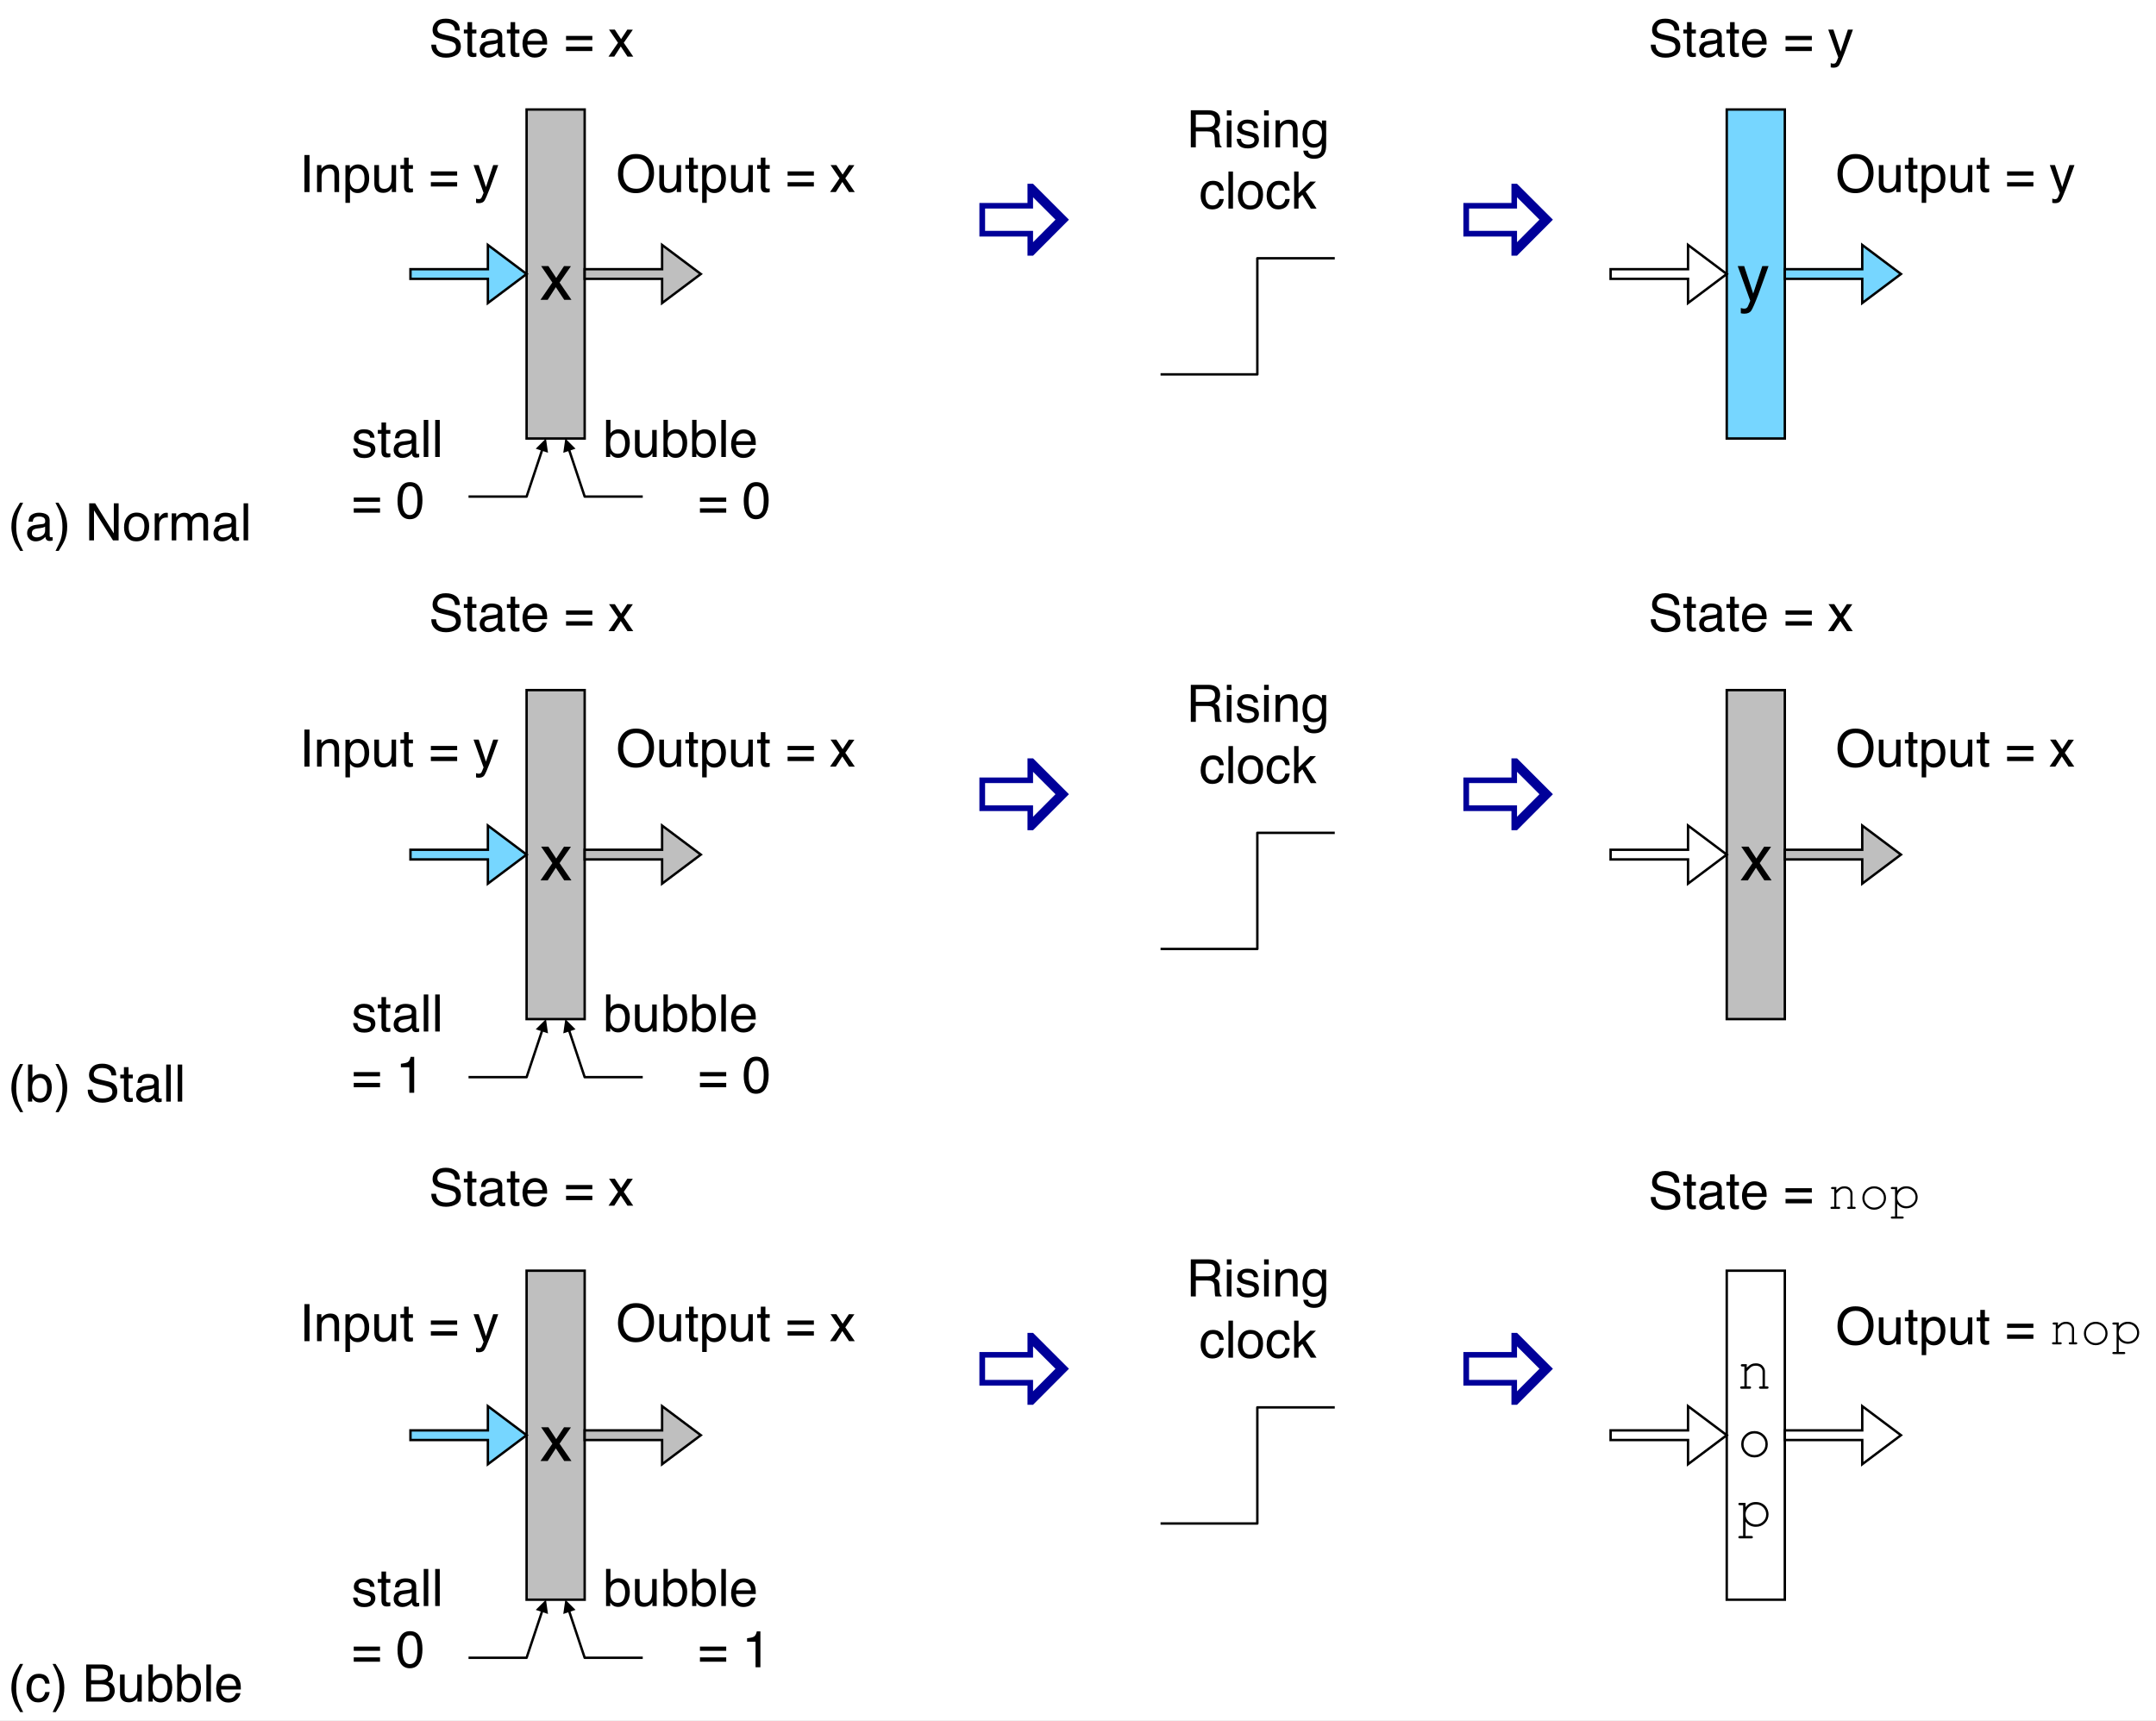 <svg xmlns="http://www.w3.org/2000/svg" xmlns:xlink="http://www.w3.org/1999/xlink" version="1.1" width="668.281pt" height="533.515pt" viewBox="0 0 668.281 533.515">
<rect x="0" y="0" width="668.281" height="533.515" fill="#808080" stroke="none"/>
<defs>
<clipPath id="clip_0">
<path transform="matrix(1,0,0,-1,-46.772,573.948)" d="M46.772 40.433H715.053V573.948H46.772Z" fill-rule="evenodd"/>
</clipPath>
<path id="font_1_12" d="M.14 .231C.142 .191 .152 .158 .168 .132 .201 .084 .257 .061 .339 .061 .375 .061 .409 .066 .438 .076 .496 .096 .525 .132 .525 .185 .525 .224 .513 .251 .489 .268 .464 .284 .425 .299 .373 .311L.275 .333C.212 .347 .167 .363 .141 .38 .095 .41 .072 .455 .072 .515 .072 .579 .095 .632 .139 .673 .184 .715 .247 .735 .329 .735 .404 .735 .468 .717 .52 .681 .573 .645 .599 .587 .599 .507H.508C.503 .545 .493 .575 .477 .595 .447 .633 .397 .651 .326 .651 .268 .651 .227 .639 .202 .615 .177 .591 .165 .563 .165 .531 .165 .496 .179 .47 .208 .454 .228 .444 .271 .43 .339 .415L.439 .392C.488 .381 .525 .366 .552 .346 .597 .313 .62 .264 .62 .2 .62 .121 .591 .064 .533 .03 .476-.004 .409-.021 .332-.021 .243-.021 .173 .001 .123 .047 .072 .092 .047 .154 .048 .231H.14M.336 .737V.737Z"/>
<path id="font_1_27" d="M.082 .668H.171V.523H.254V.45H.171V.11C.171 .092 .177 .08 .189 .074 .196 .07 .208 .068 .224 .068 .228 .068 .232 .068 .237 .069 .242 .069 .248 .069 .254 .07V0C.244-.003 .234-.005 .223-.007 .212-.008 .2-.009 .188-.009 .146-.009 .119 .002 .104 .023 .089 .044 .082 .071 .082 .104V.45H.011V.523H.082V.668Z"/>
<path id="font_1_13" d="M.132 .139C.132 .114 .141 .094 .16 .08 .178 .065 .2 .058 .226 .058 .257 .058 .286 .065 .315 .079 .364 .102 .389 .141 .389 .195V.266C.378 .259 .364 .253 .347 .248 .33 .243 .314 .24 .297 .238L.244 .232C.212 .228 .188 .222 .172 .212 .145 .197 .132 .173 .132 .139M.345 .317C.365 .319 .378 .328 .385 .342 .389 .35 .391 .361 .391 .376 .391 .406 .38 .428 .359 .442 .338 .455 .307 .462 .268 .462 .222 .462 .189 .449 .17 .425 .159 .411 .152 .39 .149 .363H.067C.069 .428 .089 .473 .13 .498 .17 .523 .216 .536 .27 .536 .331 .536 .381 .524 .419 .501 .458 .478 .477 .441 .477 .392V.09C.477 .081 .478 .073 .482 .068 .486 .062 .494 .06 .506 .06 .51 .06 .514 .06 .519 .06 .524 .061 .529 .062 .535 .062V-.003C.521-.007 .511-.009 .503-.01 .496-.011 .486-.012 .474-.012 .444-.012 .422-.001 .408 .021 .401 .032 .396 .048 .393 .069 .375 .046 .349 .025 .316 .008 .282-.01 .245-.019 .205-.019 .157-.019 .117-.004 .086 .026 .055 .055 .04 .092 .04 .137 .04 .185 .055 .223 .085 .25 .116 .277 .155 .293 .205 .299L.345 .317M.272 .536V.536Z"/>
<path id="font_1_16" d="M.282 .535C.319 .535 .355 .526 .39 .509 .425 .492 .451 .469 .47 .441 .487 .415 .499 .384 .505 .349 .51 .325 .513 .286 .513 .233H.129C.131 .18 .144 .138 .167 .106 .19 .074 .227 .058 .276 .058 .322 .058 .358 .073 .386 .103 .401 .12 .412 .14 .419 .163H.505C.503 .144 .496 .123 .483 .099 .47 .076 .455 .057 .439 .042 .413 .016 .38-.002 .34-.011 .319-.016 .295-.019 .269-.019 .203-.019 .148 .005 .103 .053 .058 .1 .035 .166 .035 .252 .035 .336 .058 .404 .104 .456 .149 .509 .209 .535 .282 .535M.422 .304C.419 .342 .41 .372 .397 .395 .373 .438 .333 .459 .277 .459 .236 .459 .203 .444 .175 .415 .148 .386 .133 .349 .132 .304H.422M.274 .536V.536Z"/>
<path id="font_1_1" d="M0 0Z"/>
<path id="font_1_6" d="M.554 .401V.319H.045V.401H.554M.554 .192V.108H.045V.192H.554Z"/>
<path id="font_1_29" d="M.015 .523H.128L.249 .339 .37 .523 .477 .521 .301 .268 .485 0H.373L.243 .196 .117 0H.005L.189 .268 .015 .523Z"/>
<path id="font_2_1" d="M0 0Z"/>
<path id="font_1_11" d="M.41 .389C.455 .389 .491 .398 .518 .416 .544 .434 .558 .467 .558 .515 .558 .566 .539 .601 .502 .619 .482 .629 .456 .634 .422 .634H.185V.389H.41M.088 .718H.42C.475 .718 .52 .71 .555 .694 .623 .663 .656 .607 .656 .524 .656 .481 .647 .446 .63 .419 .612 .391 .587 .369 .555 .353 .583 .341 .604 .326 .618 .308 .633 .289 .64 .259 .642 .217L.646 .121C.646 .094 .649 .074 .652 .06 .658 .038 .669 .023 .684 .017V0H.564C.561 .006 .559 .014 .557 .024 .555 .034 .553 .053 .552 .081L.546 .2C.544 .247 .526 .278 .494 .294 .475 .303 .446 .308 .406 .308H.185V0H.088V.718Z"/>
<path id="font_1_18" d="M.064 .521H.154V0H.064V.521M.064 .718H.154V.618H.064V.718Z"/>
<path id="font_1_26" d="M.117 .164C.119 .135 .127 .112 .139 .096 .161 .068 .199 .054 .254 .054 .286 .054 .315 .061 .34 .075 .365 .089 .377 .111 .377 .141 .377 .163 .367 .181 .347 .192 .334 .199 .309 .208 .272 .217L.202 .235C.158 .246 .125 .258 .104 .272 .066 .296 .047 .329 .047 .371 .047 .42 .065 .46 .1 .491 .136 .522 .184 .537 .244 .537 .323 .537 .38 .514 .415 .468 .436 .438 .447 .407 .446 .373H.363C.362 .393 .355 .411 .342 .427 .322 .45 .287 .461 .237 .461 .204 .461 .179 .455 .162 .442 .145 .429 .136 .413 .136 .392 .136 .369 .147 .351 .17 .337 .183 .329 .202 .322 .228 .316L.286 .302C.349 .287 .391 .272 .413 .257 .447 .235 .464 .199 .464 .151 .464 .105 .446 .064 .411 .03 .376-.004 .322-.021 .25-.021 .172-.021 .117-.003 .084 .033 .052 .068 .035 .112 .032 .164H.117M.247 .536V.536Z"/>
<path id="font_1_22" d="M.064 .523H.148V.449C.173 .48 .199 .502 .227 .515 .254 .528 .285 .535 .319 .535 .393 .535 .443 .509 .469 .457 .484 .429 .491 .389 .491 .336V0H.401V.33C.401 .362 .397 .388 .387 .407 .372 .44 .343 .456 .302 .456 .281 .456 .264 .454 .251 .45 .227 .443 .206 .428 .188 .407 .173 .389 .163 .372 .159 .353 .155 .335 .152 .308 .152 .274V0H.064V.523M.271 .536V.536Z"/>
<path id="font_1_17" d="M.249 .532C.29 .532 .326 .522 .356 .502 .373 .49 .39 .474 .407 .452V.519H.488V.042C.488-.024 .479-.077 .459-.115 .423-.186 .354-.222 .252-.222 .196-.222 .149-.209 .11-.184 .072-.159 .05-.119 .046-.065H.135C.139-.089 .148-.107 .161-.119 .181-.139 .212-.148 .254-.148 .322-.148 .366-.125 .387-.077 .399-.049 .405 .001 .404 .073 .386 .046 .365 .026 .34 .013 .316-0 .283-.007 .242-.007 .186-.007 .136 .013 .094 .054 .051 .094 .03 .16 .03 .253 .03 .341 .051 .409 .094 .458 .137 .508 .188 .532 .249 .532M.407 .263C.407 .328 .394 .376 .367 .407 .34 .438 .306 .454 .265 .454 .203 .454 .161 .425 .138 .367 .126 .336 .12 .296 .12 .246 .12 .187 .132 .142 .156 .112 .18 .081 .212 .065 .252 .065 .316 .065 .36 .094 .386 .151 .4 .183 .407 .221 .407 .263M.259 .536V.536Z"/>
<path id="font_1_15" d="M.266 .538C.325 .538 .373 .524 .41 .495 .447 .466 .469 .417 .477 .347H.391C.386 .379 .374 .406 .355 .427 .337 .448 .307 .459 .266 .459 .21 .459 .17 .432 .146 .377 .13 .342 .123 .298 .123 .246 .123 .194 .134 .15 .156 .114 .178 .078 .213 .061 .26 .061 .297 .061 .326 .072 .347 .094 .368 .116 .383 .146 .391 .185H.477C.467 .115 .442 .065 .403 .032 .364 0 .314-.016 .253-.016 .185-.016 .131 .009 .09 .059 .049 .109 .029 .172 .029 .247 .029 .339 .051 .41 .096 .461 .14 .513 .197 .538 .266 .538M.252 .536V.536Z"/>
<path id="font_1_20" d="M.067 .718H.155V0H.067V.718Z"/>
<path id="font_1_23" d="M.272 .058C.33 .058 .37 .08 .392 .124 .413 .168 .424 .217 .424 .271 .424 .32 .417 .359 .401 .39 .376 .438 .333 .462 .273 .462 .219 .462 .18 .441 .156 .4 .131 .36 .119 .31 .119 .252 .119 .197 .131 .15 .156 .113 .18 .076 .219 .058 .272 .058M.275 .538C.343 .538 .4 .516 .446 .471 .493 .426 .516 .36 .516 .273 .516 .188 .496 .119 .455 .064 .414 .009 .35-.019 .264-.019 .192-.019 .135 .006 .092 .054 .05 .103 .029 .168 .029 .25 .029 .338 .051 .408 .096 .46 .14 .512 .2 .538 .275 .538M.272 .536V.536Z"/>
<path id="font_1_19" d="M.062 .718H.147V.301L.373 .523H.485L.285 .329 .496 0H.384L.221 .266 .147 .196V0H.062V.718Z"/>
<path id="font_3_2" d="M.498 .053H.546L.855 .363 .546 .672H.498V.507H.084V.218H.498V.053M.739 .363 .546 .169V.267H.133V.459H.546V.556L.739 .363Z"/>
<path id="font_4_1" d="M0 0Z"/>
<path id="font_1_10" d="M.386 .737C.512 .737 .606 .697 .667 .615 .715 .552 .738 .47 .738 .371 .738 .264 .711 .175 .657 .104 .593 .02 .502-.021 .384-.021 .273-.021 .187 .015 .124 .088 .067 .158 .039 .247 .039 .355 .039 .452 .063 .535 .111 .604 .173 .693 .265 .737 .386 .737M.396 .065C.481 .065 .543 .096 .581 .158 .62 .219 .639 .29 .639 .369 .639 .454 .617 .522 .573 .573 .528 .625 .468 .65 .392 .65 .317 .65 .257 .625 .21 .574 .163 .523 .14 .448 .14 .348 .14 .269 .16 .202 .2 .147 .24 .093 .305 .065 .396 .065M.389 .737V.737Z"/>
<path id="font_1_28" d="M.152 .523V.176C.152 .149 .157 .127 .165 .11 .181 .079 .21 .063 .252 .063 .314 .063 .355 .091 .377 .146 .389 .175 .396 .215 .396 .266V.523H.483V0H.4L.401 .077C.39 .057 .376 .04 .359 .027 .325-.001 .285-.015 .237-.015 .162-.015 .111 .01 .084 .06 .07 .087 .062 .123 .062 .167V.523H.152M.273 .536V.536Z"/>
<path id="font_1_24" d="M.285 .058C.326 .058 .36 .075 .387 .109 .415 .144 .428 .195 .428 .264 .428 .306 .422 .342 .41 .372 .387 .43 .346 .459 .285 .459 .224 .459 .183 .428 .16 .367 .148 .335 .142 .293 .142 .243 .142 .202 .148 .168 .16 .139 .183 .085 .225 .058 .285 .058M.058 .521H.143V.452C.161 .475 .18 .494 .201 .507 .23 .526 .265 .536 .305 .536 .364 .536 .415 .513 .456 .468 .497 .422 .518 .357 .518 .273 .518 .159 .488 .077 .429 .028 .391-.003 .347-.019 .297-.019 .257-.019 .224-.01 .198 .007 .182 .017 .165 .034 .146 .057V-.209H.058V.521Z"/>
<path id="font_1_8" d="M.098 .718H.196V0H.098V.718Z"/>
<path id="font_1_30" d="M.391 .523H.488C.476 .49 .448 .413 .406 .294 .374 .204 .347 .13 .326 .074 .275-.06 .239-.141 .218-.171 .197-.2 .162-.215 .111-.215 .098-.215 .089-.214 .082-.213 .076-.212 .067-.211 .058-.208V-.127C.073-.132 .084-.134 .091-.135 .098-.136 .104-.137 .109-.137 .125-.137 .137-.134 .145-.129 .152-.123 .159-.117 .164-.109 .166-.106 .172-.093 .182-.069 .192-.045 .199-.027 .204-.015L.01 .523H.11L.25 .097 .391 .523M.25 .536V.536Z"/>
<path id="font_1_4" d="M.271 .7C.361 .7 .426 .663 .467 .588 .498 .531 .514 .452 .514 .351 .514 .256 .5 .178 .471 .115 .43 .026 .363-.019 .27-.019 .186-.019 .124 .018 .083 .091 .048 .152 .031 .234 .031 .336 .031 .416 .042 .484 .062 .541 .1 .647 .17 .7 .271 .7M.27 .062C.315 .062 .351 .082 .378 .122 .405 .162 .419 .237 .419 .347 .419 .427 .409 .492 .39 .543 .37 .595 .332 .62 .276 .62 .224 .62 .186 .596 .162 .547 .138 .499 .126 .427 .126 .332 .126 .261 .134 .204 .149 .161 .173 .095 .213 .062 .27 .062Z"/>
<path id="font_1_14" d="M.058 .719H.143V.459C.162 .485 .185 .504 .212 .517 .239 .53 .268 .537 .299 .537 .364 .537 .417 .515 .457 .47 .498 .425 .518 .359 .518 .272 .518 .189 .498 .12 .458 .065 .418 .011 .362-.017 .292-.017 .252-.017 .218-.007 .191 .012 .175 .024 .157 .042 .139 .067V0H.058V.719M.286 .062C.334 .062 .369 .08 .393 .118 .416 .156 .428 .206 .428 .267 .428 .322 .416 .368 .393 .404 .369 .44 .334 .458 .289 .458 .249 .458 .213 .443 .183 .414 .153 .384 .138 .335 .138 .267 .138 .218 .144 .178 .157 .148 .18 .09 .223 .062 .286 .062Z"/>
<path id="font_1_5" d="M.096 .495V.562C.159 .569 .203 .579 .229 .594 .254 .608 .272 .642 .285 .696H.354V0H.26V.495H.096Z"/>
<path id="font_5_2" d="M.167 .424V.362C.196 .391 .222 .411 .245 .422 .268 .433 .294 .438 .323 .438 .354 .438 .383 .432 .409 .418 .427 .409 .443 .392 .458 .37 .473 .347 .48 .324 .48 .3V.041H.515C.525 .041 .532 .039 .536 .035 .54 .032 .542 .027 .542 .021 .542 .015 .54 .01 .536 .006 .532 .002 .525 0 .515 0H.405C.395 0 .388 .002 .384 .006 .38 .01 .377 .015 .377 .021 .377 .027 .38 .032 .384 .035 .388 .039 .395 .041 .405 .041H.439V.294C.439 .323 .429 .347 .408 .367 .387 .387 .358 .397 .323 .397 .296 .397 .272 .392 .252 .381 .233 .37 .204 .343 .167 .3V.041H.214C.224 .041 .231 .039 .235 .035 .239 .032 .241 .027 .241 .021 .241 .015 .239 .01 .235 .006 .231 .002 .224 0 .214 0H.08C.07 0 .063 .002 .059 .006 .055 .01 .053 .015 .053 .021 .053 .027 .055 .032 .059 .035 .063 .039 .07 .041 .08 .041H.126V.383H.092C.082 .383 .075 .385 .071 .389 .067 .393 .064 .398 .064 .404 .064 .41 .067 .414 .071 .418 .075 .422 .082 .424 .092 .424H.167Z"/>
<path id="font_5_1" d="M0 0Z"/>
<path id="font_5_3" d="M.529 .211C.529 .149 .507 .095 .462 .051 .417 .007 .363-.016 .3-.016 .236-.016 .182 .007 .138 .051 .093 .096 .071 .149 .071 .211 .071 .274 .093 .327 .138 .372 .182 .416 .236 .438 .3 .438 .363 .438 .417 .416 .462 .372 .507 .328 .529 .274 .529 .211M.488 .211C.488 .263 .469 .307 .433 .343 .396 .379 .352 .397 .3 .397 .248 .397 .203 .379 .167 .343 .13 .306 .112 .263 .112 .211 .112 .161 .13 .117 .167 .08 .203 .044 .248 .025 .3 .025 .352 .025 .396 .044 .433 .08 .469 .116 .488 .16 .488 .211Z"/>
<path id="font_5_4" d="M.146 .424V.349C.17 .379 .196 .401 .224 .416 .252 .431 .285 .438 .323 .438 .364 .438 .401 .429 .435 .41 .469 .391 .496 .365 .514 .331 .533 .297 .542 .262 .542 .225 .542 .166 .521 .115 .479 .074 .437 .032 .385 .011 .324 .011 .25 .011 .191 .04 .146 .1V-.147H.245C.255-.147 .262-.149 .266-.153 .27-.157 .272-.162 .272-.168 .272-.174 .27-.179 .266-.183 .262-.187 .255-.188 .245-.188H.049C.04-.188 .033-.187 .028-.183 .024-.179 .022-.174 .022-.168 .022-.162 .024-.157 .028-.153 .033-.149 .04-.147 .049-.147H.104V.383H.049C.04 .383 .033 .385 .028 .389 .024 .393 .022 .398 .022 .404 .022 .41 .024 .414 .028 .418 .033 .422 .04 .424 .049 .424H.146M.501 .225C.501 .272 .484 .313 .449 .347 .415 .381 .373 .397 .324 .397 .274 .397 .232 .38 .197 .346 .163 .312 .146 .272 .146 .225 .146 .177 .163 .137 .197 .103 .232 .069 .274 .052 .324 .052 .373 .052 .415 .069 .449 .103 .484 .136 .501 .177 .501 .225Z"/>
<path id="font_1_2" d="M.296 .729C.245 .63 .212 .557 .196 .51 .173 .439 .162 .356 .162 .263 .162 .168 .175 .082 .201 .004 .217-.044 .25-.114 .297-.204H.238C.191-.13 .161-.082 .15-.062 .139-.041 .126-.014 .113 .022 .095 .07 .082 .121 .075 .176 .071 .204 .069 .231 .069 .257 .069 .353 .084 .439 .115 .515 .134 .562 .174 .634 .235 .729H.296Z"/>
<path id="font_1_3" d="M.035-.204C.086-.103 .12-.03 .135 .017 .158 .087 .169 .169 .169 .263 .169 .357 .156 .443 .129 .521 .113 .57 .081 .639 .033 .729H.092C.142 .649 .173 .6 .183 .581 .194 .562 .205 .537 .218 .504 .233 .463 .245 .423 .251 .383 .258 .343 .261 .305 .261 .268 .261 .172 .246 .086 .215 .01 .196-.038 .156-.11 .096-.204H.035Z"/>
<path id="font_1_9" d="M.076 .718H.191L.553 .136V.718H.646V0H.537L.169 .581V0H.076V.718M.354 .718V.718Z"/>
<path id="font_1_25" d="M.067 .523H.15V.433C.157 .45 .174 .472 .201 .497 .227 .522 .258 .535 .293 .535 .295 .535 .297 .535 .301 .535 .305 .534 .312 .533 .321 .532V.439C.316 .441 .311 .441 .307 .442 .302 .442 .298 .442 .292 .442 .248 .442 .214 .428 .19 .399 .167 .371 .155 .338 .155 .301V0H.067V.523Z"/>
<path id="font_1_21" d="M.064 .523H.151V.449C.172 .475 .191 .494 .208 .505 .237 .525 .27 .535 .307 .535 .348 .535 .382 .525 .407 .504 .422 .493 .435 .475 .446 .453 .466 .481 .489 .501 .515 .515 .542 .528 .571 .535 .604 .535 .674 .535 .722 .51 .748 .459 .761 .432 .768 .395 .768 .348V0H.677V.364C.677 .399 .668 .422 .651 .436 .633 .449 .612 .455 .587 .455 .552 .455 .523 .444 .498 .42 .473 .397 .46 .359 .46 .305V0H.371V.342C.371 .377 .367 .403 .358 .419 .345 .444 .32 .456 .284 .456 .25 .456 .22 .443 .193 .417 .166 .392 .152 .345 .152 .278V0H.064V.523Z"/>
<path id="font_1_7" d="M.346 .414C.387 .414 .419 .42 .441 .431 .477 .449 .495 .481 .495 .528 .495 .575 .476 .607 .438 .623 .417 .632 .385 .637 .342 .637H.169V.414H.346M.378 .083C.438 .083 .48 .1 .506 .135 .522 .156 .53 .183 .53 .214 .53 .266 .507 .301 .46 .32 .435 .33 .403 .335 .362 .335H.169V.083H.378M.074 .718H.382C.466 .718 .526 .693 .561 .642 .582 .613 .592 .578 .592 .54 .592 .494 .579 .457 .554 .428 .54 .413 .521 .399 .496 .386 .533 .372 .56 .356 .579 .339 .611 .307 .627 .264 .627 .209 .627 .163 .612 .121 .583 .084 .54 .028 .471 0 .377 0H.074V.718Z"/>
</defs>
<g clip-path="url(#clip_0)">
<path transform="matrix(1,0,0,-1,-46.772,573.948)" d="M36 36H756V576H36Z" fill="#ffffff"/>
<use data-text="S" xlink:href="#font_1_12" transform="matrix(16,0,0,-16,132.928,17.548)"/>
<use data-text="t" xlink:href="#font_1_27" transform="matrix(16,0,0,-16,143.6,17.548)"/>
<use data-text="a" xlink:href="#font_1_13" transform="matrix(16,0,0,-16,148.048,17.548)"/>
<use data-text="t" xlink:href="#font_1_27" transform="matrix(16,0,0,-16,156.944,17.548)"/>
<use data-text="e" xlink:href="#font_1_16" transform="matrix(16,0,0,-16,161.392,17.548)"/>
<use data-text=" " xlink:href="#font_1_1" transform="matrix(16,0,0,-16,170.288,17.548)"/>
<use data-text="=" xlink:href="#font_1_6" transform="matrix(16,0,0,-16,174.736,17.548)"/>
<use data-text=" " xlink:href="#font_1_1" transform="matrix(16,0,0,-16,184.08,17.548)"/>
<use data-text="x" xlink:href="#font_1_29" transform="matrix(16,0,0,-16,188.528,17.548)"/>
<use data-text="&#xfffd;" xlink:href="#font_2_1" transform="matrix(16,0,0,-16,196.528,17.548)"/>
<path transform="matrix(1,0,0,-1,359.728,116.073)" stroke-width=".75" stroke-linecap="butt" stroke-linejoin="round" fill="none" stroke="#000000" d="M0 0H30V36H54"/>
<use data-text="R" xlink:href="#font_1_11" transform="matrix(16,0,0,-16,367.698,45.673)"/>
<use data-text="i" xlink:href="#font_1_18" transform="matrix(16,0,0,-16,379.25,45.673)"/>
<use data-text="s" xlink:href="#font_1_26" transform="matrix(16,0,0,-16,382.802,45.673)"/>
<use data-text="i" xlink:href="#font_1_18" transform="matrix(16,0,0,-16,390.802,45.673)"/>
<use data-text="n" xlink:href="#font_1_22" transform="matrix(16,0,0,-16,394.354,45.673)"/>
<use data-text="g" xlink:href="#font_1_17" transform="matrix(16,0,0,-16,403.25,45.673)"/>
<use data-text="&#xfffd;" xlink:href="#font_2_1" transform="matrix(16,0,0,-16,412.146,45.673)"/>
<use data-text="c" xlink:href="#font_1_15" transform="matrix(16,0,0,-16,371.698,64.665)"/>
<use data-text="l" xlink:href="#font_1_20" transform="matrix(16,0,0,-16,379.698,64.665)"/>
<use data-text="o" xlink:href="#font_1_23" transform="matrix(16,0,0,-16,383.25,64.665)"/>
<use data-text="c" xlink:href="#font_1_15" transform="matrix(16,0,0,-16,392.146,64.665)"/>
<use data-text="k" xlink:href="#font_1_19" transform="matrix(16,0,0,-16,400.146,64.665)"/>
<use data-text="&#xfffd;" xlink:href="#font_2_1" transform="matrix(16,0,0,-16,408.146,64.665)"/>
<use data-text="_" xlink:href="#font_3_2" transform="matrix(36,0,0,-36,300.553,81.173)" fill="#000099"/>
<use data-text=" " xlink:href="#font_4_1" transform="matrix(36,0,0,-36,334.357,81.173)" fill="#000099"/>
<use data-text="_" xlink:href="#font_3_2" transform="matrix(36,0,0,-36,450.565,81.173)" fill="#000099"/>
<use data-text=" " xlink:href="#font_4_1" transform="matrix(36,0,0,-36,484.369,81.173)" fill="#000099"/>
<use data-text="O" xlink:href="#font_1_10" transform="matrix(16,0,0,-16,190.928,59.548)"/>
<use data-text="u" xlink:href="#font_1_28" transform="matrix(16,0,0,-16,203.376,59.548)"/>
<use data-text="t" xlink:href="#font_1_27" transform="matrix(16,0,0,-16,212.272,59.548)"/>
<use data-text="p" xlink:href="#font_1_24" transform="matrix(16,0,0,-16,216.72,59.548)"/>
<use data-text="u" xlink:href="#font_1_28" transform="matrix(16,0,0,-16,225.616,59.548)"/>
<use data-text="t" xlink:href="#font_1_27" transform="matrix(16,0,0,-16,234.512,59.548)"/>
<use data-text=" " xlink:href="#font_1_1" transform="matrix(16,0,0,-16,238.96,59.548)"/>
<use data-text="=" xlink:href="#font_1_6" transform="matrix(16,0,0,-16,243.408,59.548)"/>
<use data-text=" " xlink:href="#font_1_1" transform="matrix(16,0,0,-16,252.752,59.548)"/>
<use data-text="x" xlink:href="#font_1_29" transform="matrix(16,0,0,-16,257.2,59.548)"/>
<use data-text="&#xfffd;" xlink:href="#font_2_1" transform="matrix(16,0,0,-16,265.2,59.548)"/>
<use data-text="I" xlink:href="#font_1_8" transform="matrix(16,0,0,-16,92.8,59.548)"/>
<use data-text="n" xlink:href="#font_1_22" transform="matrix(16,0,0,-16,97.248,59.548)"/>
<use data-text="p" xlink:href="#font_1_24" transform="matrix(16,0,0,-16,106.144,59.548)"/>
<use data-text="u" xlink:href="#font_1_28" transform="matrix(16,0,0,-16,115.04,59.548)"/>
<use data-text="t" xlink:href="#font_1_27" transform="matrix(16,0,0,-16,123.936,59.548)"/>
<use data-text=" " xlink:href="#font_1_1" transform="matrix(16,0,0,-16,128.384,59.548)"/>
<use data-text="=" xlink:href="#font_1_6" transform="matrix(16,0,0,-16,132.832,59.548)"/>
<use data-text=" " xlink:href="#font_1_1" transform="matrix(16,0,0,-16,142.176,59.548)"/>
<use data-text="y" xlink:href="#font_1_30" transform="matrix(16,0,0,-16,146.624,59.548)"/>
<use data-text="&#xfffd;" xlink:href="#font_2_1" transform="matrix(16,0,0,-16,154.624,59.548)"/>
<use data-text="S" xlink:href="#font_1_12" transform="matrix(16,0,0,-16,510.928,17.548)"/>
<use data-text="t" xlink:href="#font_1_27" transform="matrix(16,0,0,-16,521.6,17.548)"/>
<use data-text="a" xlink:href="#font_1_13" transform="matrix(16,0,0,-16,526.048,17.548)"/>
<use data-text="t" xlink:href="#font_1_27" transform="matrix(16,0,0,-16,534.944,17.548)"/>
<use data-text="e" xlink:href="#font_1_16" transform="matrix(16,0,0,-16,539.392,17.548)"/>
<use data-text=" " xlink:href="#font_1_1" transform="matrix(16,0,0,-16,548.288,17.548)"/>
<use data-text="=" xlink:href="#font_1_6" transform="matrix(16,0,0,-16,552.736,17.548)"/>
<use data-text=" " xlink:href="#font_1_1" transform="matrix(16,0,0,-16,562.08,17.548)"/>
<use data-text="y" xlink:href="#font_1_30" transform="matrix(16,0,0,-16,566.528,17.548)"/>
<use data-text="&#xfffd;" xlink:href="#font_2_1" transform="matrix(16,0,0,-16,574.528,17.548)"/>
<use data-text="O" xlink:href="#font_1_10" transform="matrix(16,0,0,-16,568.928,59.548)"/>
<use data-text="u" xlink:href="#font_1_28" transform="matrix(16,0,0,-16,581.376,59.548)"/>
<use data-text="t" xlink:href="#font_1_27" transform="matrix(16,0,0,-16,590.272,59.548)"/>
<use data-text="p" xlink:href="#font_1_24" transform="matrix(16,0,0,-16,594.72,59.548)"/>
<use data-text="u" xlink:href="#font_1_28" transform="matrix(16,0,0,-16,603.616,59.548)"/>
<use data-text="t" xlink:href="#font_1_27" transform="matrix(16,0,0,-16,612.512,59.548)"/>
<use data-text=" " xlink:href="#font_1_1" transform="matrix(16,0,0,-16,616.96,59.548)"/>
<use data-text="=" xlink:href="#font_1_6" transform="matrix(16,0,0,-16,621.408,59.548)"/>
<use data-text=" " xlink:href="#font_1_1" transform="matrix(16,0,0,-16,630.752,59.548)"/>
<use data-text="y" xlink:href="#font_1_30" transform="matrix(16,0,0,-16,635.2,59.548)"/>
<use data-text="&#xfffd;" xlink:href="#font_2_1" transform="matrix(16,0,0,-16,643.2,59.548)"/>
<use data-text="s" xlink:href="#font_1_26" transform="matrix(16,0,0,-16,108.928,141.676)"/>
<use data-text="t" xlink:href="#font_1_27" transform="matrix(16,0,0,-16,116.928,141.676)"/>
<use data-text="a" xlink:href="#font_1_13" transform="matrix(16,0,0,-16,121.376,141.676)"/>
<use data-text="l" xlink:href="#font_1_20" transform="matrix(16,0,0,-16,130.272,141.676)"/>
<use data-text="l" xlink:href="#font_1_20" transform="matrix(16,0,0,-16,133.824,141.676)"/>
<use data-text=" " xlink:href="#font_1_1" transform="matrix(16,0,0,-16,137.376,141.676)"/>
<use data-text="&#xfffd;" xlink:href="#font_2_1" transform="matrix(16,0,0,-16,141.824,141.676)"/>
<use data-text="=" xlink:href="#font_1_6" transform="matrix(16,0,0,-16,108.928,160.668)"/>
<use data-text=" " xlink:href="#font_1_1" transform="matrix(16,0,0,-16,118.272,160.668)"/>
<use data-text="0" xlink:href="#font_1_4" transform="matrix(16,0,0,-16,122.72,160.668)"/>
<use data-text="&#xfffd;" xlink:href="#font_2_1" transform="matrix(16,0,0,-16,131.616,160.668)"/>
<use data-text="b" xlink:href="#font_1_14" transform="matrix(16,0,0,-16,186.928,141.676)"/>
<use data-text="u" xlink:href="#font_1_28" transform="matrix(16,0,0,-16,195.824,141.676)"/>
<use data-text="b" xlink:href="#font_1_14" transform="matrix(16,0,0,-16,204.72,141.676)"/>
<use data-text="b" xlink:href="#font_1_14" transform="matrix(16,0,0,-16,213.616,141.676)"/>
<use data-text="l" xlink:href="#font_1_20" transform="matrix(16,0,0,-16,222.512,141.676)"/>
<use data-text="e" xlink:href="#font_1_16" transform="matrix(16,0,0,-16,226.064,141.676)"/>
<use data-text="&#xfffd;" xlink:href="#font_2_1" transform="matrix(16,0,0,-16,234.96,141.676)"/>
<use data-text="=" xlink:href="#font_1_6" transform="matrix(16,0,0,-16,216.24,160.668)"/>
<use data-text=" " xlink:href="#font_1_1" transform="matrix(16,0,0,-16,225.584,160.668)"/>
<use data-text="0" xlink:href="#font_1_4" transform="matrix(16,0,0,-16,230.032,160.668)"/>
<use data-text="&#xfffd;" xlink:href="#font_2_1" transform="matrix(16,0,0,-16,238.928,160.668)"/>
<use data-text="S" xlink:href="#font_1_12" transform="matrix(16,0,0,-16,132.928,195.676)"/>
<use data-text="t" xlink:href="#font_1_27" transform="matrix(16,0,0,-16,143.6,195.676)"/>
<use data-text="a" xlink:href="#font_1_13" transform="matrix(16,0,0,-16,148.048,195.676)"/>
<use data-text="t" xlink:href="#font_1_27" transform="matrix(16,0,0,-16,156.944,195.676)"/>
<use data-text="e" xlink:href="#font_1_16" transform="matrix(16,0,0,-16,161.392,195.676)"/>
<use data-text=" " xlink:href="#font_1_1" transform="matrix(16,0,0,-16,170.288,195.676)"/>
<use data-text="=" xlink:href="#font_1_6" transform="matrix(16,0,0,-16,174.736,195.676)"/>
<use data-text=" " xlink:href="#font_1_1" transform="matrix(16,0,0,-16,184.08,195.676)"/>
<use data-text="x" xlink:href="#font_1_29" transform="matrix(16,0,0,-16,188.528,195.676)"/>
<use data-text="&#xfffd;" xlink:href="#font_2_1" transform="matrix(16,0,0,-16,196.528,195.676)"/>
<path transform="matrix(1,0,0,-1,359.728,294.198)" stroke-width=".75" stroke-linecap="butt" stroke-linejoin="round" fill="none" stroke="#000000" d="M0 0H30V36H54"/>
<use data-text="R" xlink:href="#font_1_11" transform="matrix(16,0,0,-16,367.698,223.798)"/>
<use data-text="i" xlink:href="#font_1_18" transform="matrix(16,0,0,-16,379.25,223.798)"/>
<use data-text="s" xlink:href="#font_1_26" transform="matrix(16,0,0,-16,382.802,223.798)"/>
<use data-text="i" xlink:href="#font_1_18" transform="matrix(16,0,0,-16,390.802,223.798)"/>
<use data-text="n" xlink:href="#font_1_22" transform="matrix(16,0,0,-16,394.354,223.798)"/>
<use data-text="g" xlink:href="#font_1_17" transform="matrix(16,0,0,-16,403.25,223.798)"/>
<use data-text="&#xfffd;" xlink:href="#font_2_1" transform="matrix(16,0,0,-16,412.146,223.798)"/>
<use data-text="c" xlink:href="#font_1_15" transform="matrix(16,0,0,-16,371.698,242.79)"/>
<use data-text="l" xlink:href="#font_1_20" transform="matrix(16,0,0,-16,379.698,242.79)"/>
<use data-text="o" xlink:href="#font_1_23" transform="matrix(16,0,0,-16,383.25,242.79)"/>
<use data-text="c" xlink:href="#font_1_15" transform="matrix(16,0,0,-16,392.146,242.79)"/>
<use data-text="k" xlink:href="#font_1_19" transform="matrix(16,0,0,-16,400.146,242.79)"/>
<use data-text="&#xfffd;" xlink:href="#font_2_1" transform="matrix(16,0,0,-16,408.146,242.79)"/>
<use data-text="_" xlink:href="#font_3_2" transform="matrix(36,0,0,-36,300.553,259.298)" fill="#000099"/>
<use data-text=" " xlink:href="#font_4_1" transform="matrix(36,0,0,-36,334.357,259.298)" fill="#000099"/>
<use data-text="_" xlink:href="#font_3_2" transform="matrix(36,0,0,-36,450.565,259.298)" fill="#000099"/>
<use data-text=" " xlink:href="#font_4_1" transform="matrix(36,0,0,-36,484.369,259.298)" fill="#000099"/>
<use data-text="O" xlink:href="#font_1_10" transform="matrix(16,0,0,-16,190.928,237.673)"/>
<use data-text="u" xlink:href="#font_1_28" transform="matrix(16,0,0,-16,203.376,237.673)"/>
<use data-text="t" xlink:href="#font_1_27" transform="matrix(16,0,0,-16,212.272,237.673)"/>
<use data-text="p" xlink:href="#font_1_24" transform="matrix(16,0,0,-16,216.72,237.673)"/>
<use data-text="u" xlink:href="#font_1_28" transform="matrix(16,0,0,-16,225.616,237.673)"/>
<use data-text="t" xlink:href="#font_1_27" transform="matrix(16,0,0,-16,234.512,237.673)"/>
<use data-text=" " xlink:href="#font_1_1" transform="matrix(16,0,0,-16,238.96,237.673)"/>
<use data-text="=" xlink:href="#font_1_6" transform="matrix(16,0,0,-16,243.408,237.673)"/>
<use data-text=" " xlink:href="#font_1_1" transform="matrix(16,0,0,-16,252.752,237.673)"/>
<use data-text="x" xlink:href="#font_1_29" transform="matrix(16,0,0,-16,257.2,237.673)"/>
<use data-text="&#xfffd;" xlink:href="#font_2_1" transform="matrix(16,0,0,-16,265.2,237.673)"/>
<use data-text="I" xlink:href="#font_1_8" transform="matrix(16,0,0,-16,92.8,237.673)"/>
<use data-text="n" xlink:href="#font_1_22" transform="matrix(16,0,0,-16,97.248,237.673)"/>
<use data-text="p" xlink:href="#font_1_24" transform="matrix(16,0,0,-16,106.144,237.673)"/>
<use data-text="u" xlink:href="#font_1_28" transform="matrix(16,0,0,-16,115.04,237.673)"/>
<use data-text="t" xlink:href="#font_1_27" transform="matrix(16,0,0,-16,123.936,237.673)"/>
<use data-text=" " xlink:href="#font_1_1" transform="matrix(16,0,0,-16,128.384,237.673)"/>
<use data-text="=" xlink:href="#font_1_6" transform="matrix(16,0,0,-16,132.832,237.673)"/>
<use data-text=" " xlink:href="#font_1_1" transform="matrix(16,0,0,-16,142.176,237.673)"/>
<use data-text="y" xlink:href="#font_1_30" transform="matrix(16,0,0,-16,146.624,237.673)"/>
<use data-text="&#xfffd;" xlink:href="#font_2_1" transform="matrix(16,0,0,-16,154.624,237.673)"/>
<use data-text="S" xlink:href="#font_1_12" transform="matrix(16,0,0,-16,510.928,195.673)"/>
<use data-text="t" xlink:href="#font_1_27" transform="matrix(16,0,0,-16,521.6,195.673)"/>
<use data-text="a" xlink:href="#font_1_13" transform="matrix(16,0,0,-16,526.048,195.673)"/>
<use data-text="t" xlink:href="#font_1_27" transform="matrix(16,0,0,-16,534.944,195.673)"/>
<use data-text="e" xlink:href="#font_1_16" transform="matrix(16,0,0,-16,539.392,195.673)"/>
<use data-text=" " xlink:href="#font_1_1" transform="matrix(16,0,0,-16,548.288,195.673)"/>
<use data-text="=" xlink:href="#font_1_6" transform="matrix(16,0,0,-16,552.736,195.673)"/>
<use data-text=" " xlink:href="#font_1_1" transform="matrix(16,0,0,-16,562.08,195.673)"/>
<use data-text="x" xlink:href="#font_1_29" transform="matrix(16,0,0,-16,566.528,195.673)"/>
<use data-text="&#xfffd;" xlink:href="#font_2_1" transform="matrix(16,0,0,-16,574.528,195.673)"/>
<use data-text="O" xlink:href="#font_1_10" transform="matrix(16,0,0,-16,568.928,237.673)"/>
<use data-text="u" xlink:href="#font_1_28" transform="matrix(16,0,0,-16,581.376,237.673)"/>
<use data-text="t" xlink:href="#font_1_27" transform="matrix(16,0,0,-16,590.272,237.673)"/>
<use data-text="p" xlink:href="#font_1_24" transform="matrix(16,0,0,-16,594.72,237.673)"/>
<use data-text="u" xlink:href="#font_1_28" transform="matrix(16,0,0,-16,603.616,237.673)"/>
<use data-text="t" xlink:href="#font_1_27" transform="matrix(16,0,0,-16,612.512,237.673)"/>
<use data-text=" " xlink:href="#font_1_1" transform="matrix(16,0,0,-16,616.96,237.673)"/>
<use data-text="=" xlink:href="#font_1_6" transform="matrix(16,0,0,-16,621.408,237.673)"/>
<use data-text=" " xlink:href="#font_1_1" transform="matrix(16,0,0,-16,630.752,237.673)"/>
<use data-text="x" xlink:href="#font_1_29" transform="matrix(16,0,0,-16,635.2,237.673)"/>
<use data-text="&#xfffd;" xlink:href="#font_2_1" transform="matrix(16,0,0,-16,643.2,237.673)"/>
<use data-text="s" xlink:href="#font_1_26" transform="matrix(16,0,0,-16,108.928,319.801)"/>
<use data-text="t" xlink:href="#font_1_27" transform="matrix(16,0,0,-16,116.928,319.801)"/>
<use data-text="a" xlink:href="#font_1_13" transform="matrix(16,0,0,-16,121.376,319.801)"/>
<use data-text="l" xlink:href="#font_1_20" transform="matrix(16,0,0,-16,130.272,319.801)"/>
<use data-text="l" xlink:href="#font_1_20" transform="matrix(16,0,0,-16,133.824,319.801)"/>
<use data-text=" " xlink:href="#font_1_1" transform="matrix(16,0,0,-16,137.376,319.801)"/>
<use data-text="&#xfffd;" xlink:href="#font_2_1" transform="matrix(16,0,0,-16,141.824,319.801)"/>
<use data-text="=" xlink:href="#font_1_6" transform="matrix(16,0,0,-16,108.928,338.793)"/>
<use data-text=" " xlink:href="#font_1_1" transform="matrix(16,0,0,-16,118.272,338.793)"/>
<use data-text="1" xlink:href="#font_1_5" transform="matrix(16,0,0,-16,122.72,338.793)"/>
<use data-text="&#xfffd;" xlink:href="#font_2_1" transform="matrix(16,0,0,-16,131.616,338.793)"/>
<use data-text="b" xlink:href="#font_1_14" transform="matrix(16,0,0,-16,186.928,319.801)"/>
<use data-text="u" xlink:href="#font_1_28" transform="matrix(16,0,0,-16,195.824,319.801)"/>
<use data-text="b" xlink:href="#font_1_14" transform="matrix(16,0,0,-16,204.72,319.801)"/>
<use data-text="b" xlink:href="#font_1_14" transform="matrix(16,0,0,-16,213.616,319.801)"/>
<use data-text="l" xlink:href="#font_1_20" transform="matrix(16,0,0,-16,222.512,319.801)"/>
<use data-text="e" xlink:href="#font_1_16" transform="matrix(16,0,0,-16,226.064,319.801)"/>
<use data-text="&#xfffd;" xlink:href="#font_2_1" transform="matrix(16,0,0,-16,234.96,319.801)"/>
<use data-text="=" xlink:href="#font_1_6" transform="matrix(16,0,0,-16,216.24,338.793)"/>
<use data-text=" " xlink:href="#font_1_1" transform="matrix(16,0,0,-16,225.584,338.793)"/>
<use data-text="0" xlink:href="#font_1_4" transform="matrix(16,0,0,-16,230.032,338.793)"/>
<use data-text="&#xfffd;" xlink:href="#font_2_1" transform="matrix(16,0,0,-16,238.928,338.793)"/>
<path transform="matrix(1,0,0,-1,-46.772,573.948)" d="M582 180H600V78H582Z" fill="#ffffff" fill-rule="evenodd"/>
<path transform="matrix(1,0,0,-1,535.228,393.948)" stroke-width=".75" stroke-linecap="butt" stroke-miterlimit="8" stroke-linejoin="miter" fill="none" stroke="#000000" d="M0 0H18V-102H0Z"/>
<use data-text="n" xlink:href="#font_5_2" transform="matrix(18,0,0,-18,538.428,430.548)"/>
<use data-text=" " xlink:href="#font_5_1" transform="matrix(18,0,0,-18,549.228,430.548)"/>
<use data-text="o" xlink:href="#font_5_3" transform="matrix(18,0,0,-18,538.428,451.554)"/>
<use data-text=" " xlink:href="#font_5_1" transform="matrix(18,0,0,-18,549.228,451.554)"/>
<use data-text="p" xlink:href="#font_5_4" transform="matrix(18,0,0,-18,538.428,473.55)"/>
<use data-text=" " xlink:href="#font_5_1" transform="matrix(18,0,0,-18,549.228,473.55)"/>
<use data-text="S" xlink:href="#font_1_12" transform="matrix(16,0,0,-16,132.928,373.798)"/>
<use data-text="t" xlink:href="#font_1_27" transform="matrix(16,0,0,-16,143.6,373.798)"/>
<use data-text="a" xlink:href="#font_1_13" transform="matrix(16,0,0,-16,148.048,373.798)"/>
<use data-text="t" xlink:href="#font_1_27" transform="matrix(16,0,0,-16,156.944,373.798)"/>
<use data-text="e" xlink:href="#font_1_16" transform="matrix(16,0,0,-16,161.392,373.798)"/>
<use data-text=" " xlink:href="#font_1_1" transform="matrix(16,0,0,-16,170.288,373.798)"/>
<use data-text="=" xlink:href="#font_1_6" transform="matrix(16,0,0,-16,174.736,373.798)"/>
<use data-text=" " xlink:href="#font_1_1" transform="matrix(16,0,0,-16,184.08,373.798)"/>
<use data-text="x" xlink:href="#font_1_29" transform="matrix(16,0,0,-16,188.528,373.798)"/>
<use data-text="&#xfffd;" xlink:href="#font_2_1" transform="matrix(16,0,0,-16,196.528,373.798)"/>
<path transform="matrix(1,0,0,-1,359.728,472.323)" stroke-width=".75" stroke-linecap="butt" stroke-linejoin="round" fill="none" stroke="#000000" d="M0 0H30V36H54"/>
<use data-text="R" xlink:href="#font_1_11" transform="matrix(16,0,0,-16,367.698,401.923)"/>
<use data-text="i" xlink:href="#font_1_18" transform="matrix(16,0,0,-16,379.25,401.923)"/>
<use data-text="s" xlink:href="#font_1_26" transform="matrix(16,0,0,-16,382.802,401.923)"/>
<use data-text="i" xlink:href="#font_1_18" transform="matrix(16,0,0,-16,390.802,401.923)"/>
<use data-text="n" xlink:href="#font_1_22" transform="matrix(16,0,0,-16,394.354,401.923)"/>
<use data-text="g" xlink:href="#font_1_17" transform="matrix(16,0,0,-16,403.25,401.923)"/>
<use data-text="&#xfffd;" xlink:href="#font_2_1" transform="matrix(16,0,0,-16,412.146,401.923)"/>
<use data-text="c" xlink:href="#font_1_15" transform="matrix(16,0,0,-16,371.698,420.915)"/>
<use data-text="l" xlink:href="#font_1_20" transform="matrix(16,0,0,-16,379.698,420.915)"/>
<use data-text="o" xlink:href="#font_1_23" transform="matrix(16,0,0,-16,383.25,420.915)"/>
<use data-text="c" xlink:href="#font_1_15" transform="matrix(16,0,0,-16,392.146,420.915)"/>
<use data-text="k" xlink:href="#font_1_19" transform="matrix(16,0,0,-16,400.146,420.915)"/>
<use data-text="&#xfffd;" xlink:href="#font_2_1" transform="matrix(16,0,0,-16,408.146,420.915)"/>
<use data-text="_" xlink:href="#font_3_2" transform="matrix(36,0,0,-36,300.553,437.423)" fill="#000099"/>
<use data-text=" " xlink:href="#font_4_1" transform="matrix(36,0,0,-36,334.357,437.423)" fill="#000099"/>
<use data-text="_" xlink:href="#font_3_2" transform="matrix(36,0,0,-36,450.565,437.423)" fill="#000099"/>
<use data-text=" " xlink:href="#font_4_1" transform="matrix(36,0,0,-36,484.369,437.423)" fill="#000099"/>
<use data-text="O" xlink:href="#font_1_10" transform="matrix(16,0,0,-16,190.928,415.798)"/>
<use data-text="u" xlink:href="#font_1_28" transform="matrix(16,0,0,-16,203.376,415.798)"/>
<use data-text="t" xlink:href="#font_1_27" transform="matrix(16,0,0,-16,212.272,415.798)"/>
<use data-text="p" xlink:href="#font_1_24" transform="matrix(16,0,0,-16,216.72,415.798)"/>
<use data-text="u" xlink:href="#font_1_28" transform="matrix(16,0,0,-16,225.616,415.798)"/>
<use data-text="t" xlink:href="#font_1_27" transform="matrix(16,0,0,-16,234.512,415.798)"/>
<use data-text=" " xlink:href="#font_1_1" transform="matrix(16,0,0,-16,238.96,415.798)"/>
<use data-text="=" xlink:href="#font_1_6" transform="matrix(16,0,0,-16,243.408,415.798)"/>
<use data-text=" " xlink:href="#font_1_1" transform="matrix(16,0,0,-16,252.752,415.798)"/>
<use data-text="x" xlink:href="#font_1_29" transform="matrix(16,0,0,-16,257.2,415.798)"/>
<use data-text="&#xfffd;" xlink:href="#font_2_1" transform="matrix(16,0,0,-16,265.2,415.798)"/>
<use data-text="I" xlink:href="#font_1_8" transform="matrix(16,0,0,-16,92.8,415.798)"/>
<use data-text="n" xlink:href="#font_1_22" transform="matrix(16,0,0,-16,97.248,415.798)"/>
<use data-text="p" xlink:href="#font_1_24" transform="matrix(16,0,0,-16,106.144,415.798)"/>
<use data-text="u" xlink:href="#font_1_28" transform="matrix(16,0,0,-16,115.04,415.798)"/>
<use data-text="t" xlink:href="#font_1_27" transform="matrix(16,0,0,-16,123.936,415.798)"/>
<use data-text=" " xlink:href="#font_1_1" transform="matrix(16,0,0,-16,128.384,415.798)"/>
<use data-text="=" xlink:href="#font_1_6" transform="matrix(16,0,0,-16,132.832,415.798)"/>
<use data-text=" " xlink:href="#font_1_1" transform="matrix(16,0,0,-16,142.176,415.798)"/>
<use data-text="y" xlink:href="#font_1_30" transform="matrix(16,0,0,-16,146.624,415.798)"/>
<use data-text="&#xfffd;" xlink:href="#font_2_1" transform="matrix(16,0,0,-16,154.624,415.798)"/>
<use data-text="S" xlink:href="#font_1_12" transform="matrix(16,0,0,-16,510.928,374.79)"/>
<use data-text="t" xlink:href="#font_1_27" transform="matrix(16,0,0,-16,521.6,374.79)"/>
<use data-text="a" xlink:href="#font_1_13" transform="matrix(16,0,0,-16,526.048,374.79)"/>
<use data-text="t" xlink:href="#font_1_27" transform="matrix(16,0,0,-16,534.944,374.79)"/>
<use data-text="e" xlink:href="#font_1_16" transform="matrix(16,0,0,-16,539.392,374.79)"/>
<use data-text=" " xlink:href="#font_1_1" transform="matrix(16,0,0,-16,548.288,374.79)"/>
<use data-text="=" xlink:href="#font_1_6" transform="matrix(16,0,0,-16,552.736,374.79)"/>
<use data-text=" " xlink:href="#font_1_1" transform="matrix(16,0,0,-16,562.08,374.79)"/>
<use data-text="n" xlink:href="#font_5_2" transform="matrix(16,0,0,-16,566.528,374.79)"/>
<use data-text="o" xlink:href="#font_5_3" transform="matrix(16,0,0,-16,576.128,374.79)"/>
<use data-text="p" xlink:href="#font_5_4" transform="matrix(16,0,0,-16,585.728,374.79)"/>
<use data-text=" " xlink:href="#font_5_1" transform="matrix(16,0,0,-16,595.328,374.79)"/>
<use data-text="O" xlink:href="#font_1_10" transform="matrix(16,0,0,-16,568.928,416.79)"/>
<use data-text="u" xlink:href="#font_1_28" transform="matrix(16,0,0,-16,581.376,416.79)"/>
<use data-text="t" xlink:href="#font_1_27" transform="matrix(16,0,0,-16,590.272,416.79)"/>
<use data-text="p" xlink:href="#font_1_24" transform="matrix(16,0,0,-16,594.72,416.79)"/>
<use data-text="u" xlink:href="#font_1_28" transform="matrix(16,0,0,-16,603.616,416.79)"/>
<use data-text="t" xlink:href="#font_1_27" transform="matrix(16,0,0,-16,612.512,416.79)"/>
<use data-text=" " xlink:href="#font_1_1" transform="matrix(16,0,0,-16,616.96,416.79)"/>
<use data-text="=" xlink:href="#font_1_6" transform="matrix(16,0,0,-16,621.408,416.79)"/>
<use data-text=" " xlink:href="#font_1_1" transform="matrix(16,0,0,-16,630.752,416.79)"/>
<use data-text="n" xlink:href="#font_5_2" transform="matrix(16,0,0,-16,635.2,416.79)"/>
<use data-text="o" xlink:href="#font_5_3" transform="matrix(16,0,0,-16,644.8,416.79)"/>
<use data-text="p" xlink:href="#font_5_4" transform="matrix(16,0,0,-16,654.4,416.79)"/>
<use data-text=" " xlink:href="#font_5_1" transform="matrix(16,0,0,-16,664,416.79)"/>
<use data-text="s" xlink:href="#font_1_26" transform="matrix(16,0,0,-16,108.928,497.91)"/>
<use data-text="t" xlink:href="#font_1_27" transform="matrix(16,0,0,-16,116.928,497.91)"/>
<use data-text="a" xlink:href="#font_1_13" transform="matrix(16,0,0,-16,121.376,497.91)"/>
<use data-text="l" xlink:href="#font_1_20" transform="matrix(16,0,0,-16,130.272,497.91)"/>
<use data-text="l" xlink:href="#font_1_20" transform="matrix(16,0,0,-16,133.824,497.91)"/>
<use data-text=" " xlink:href="#font_1_1" transform="matrix(16,0,0,-16,137.376,497.91)"/>
<use data-text="&#xfffd;" xlink:href="#font_2_1" transform="matrix(16,0,0,-16,141.824,497.91)"/>
<use data-text="=" xlink:href="#font_1_6" transform="matrix(16,0,0,-16,108.928,516.902)"/>
<use data-text=" " xlink:href="#font_1_1" transform="matrix(16,0,0,-16,118.272,516.902)"/>
<use data-text="0" xlink:href="#font_1_4" transform="matrix(16,0,0,-16,122.72,516.902)"/>
<use data-text="&#xfffd;" xlink:href="#font_2_1" transform="matrix(16,0,0,-16,131.616,516.902)"/>
<use data-text="b" xlink:href="#font_1_14" transform="matrix(16,0,0,-16,186.928,497.91)"/>
<use data-text="u" xlink:href="#font_1_28" transform="matrix(16,0,0,-16,195.824,497.91)"/>
<use data-text="b" xlink:href="#font_1_14" transform="matrix(16,0,0,-16,204.72,497.91)"/>
<use data-text="b" xlink:href="#font_1_14" transform="matrix(16,0,0,-16,213.616,497.91)"/>
<use data-text="l" xlink:href="#font_1_20" transform="matrix(16,0,0,-16,222.512,497.91)"/>
<use data-text="e" xlink:href="#font_1_16" transform="matrix(16,0,0,-16,226.064,497.91)"/>
<use data-text="&#xfffd;" xlink:href="#font_2_1" transform="matrix(16,0,0,-16,234.96,497.91)"/>
<use data-text="=" xlink:href="#font_1_6" transform="matrix(16,0,0,-16,216.24,516.902)"/>
<use data-text=" " xlink:href="#font_1_1" transform="matrix(16,0,0,-16,225.584,516.902)"/>
<use data-text="1" xlink:href="#font_1_5" transform="matrix(16,0,0,-16,230.032,516.902)"/>
<use data-text="&#xfffd;" xlink:href="#font_2_1" transform="matrix(16,0,0,-16,238.928,516.902)"/>
<use data-text="(" xlink:href="#font_1_2" transform="matrix(16,0,0,-16,2.432,167.526)"/>
<use data-text="a" xlink:href="#font_1_13" transform="matrix(16,0,0,-16,7.76,167.526)"/>
<use data-text=")" xlink:href="#font_1_3" transform="matrix(16,0,0,-16,16.656,167.526)"/>
<use data-text=" " xlink:href="#font_1_1" transform="matrix(16,0,0,-16,21.984,167.526)"/>
<use data-text="N" xlink:href="#font_1_9" transform="matrix(16,0,0,-16,26.432,167.526)"/>
<use data-text="o" xlink:href="#font_1_23" transform="matrix(16,0,0,-16,37.984,167.526)"/>
<use data-text="r" xlink:href="#font_1_25" transform="matrix(16,0,0,-16,46.88,167.526)"/>
<use data-text="m" xlink:href="#font_1_21" transform="matrix(16,0,0,-16,52.208,167.526)"/>
<use data-text="a" xlink:href="#font_1_13" transform="matrix(16,0,0,-16,65.536,167.526)"/>
<use data-text="l" xlink:href="#font_1_20" transform="matrix(16,0,0,-16,74.432,167.526)"/>
<use data-text="&#xfffd;" xlink:href="#font_2_1" transform="matrix(16,0,0,-16,77.984,167.526)"/>
<use data-text="(" xlink:href="#font_1_2" transform="matrix(16,0,0,-16,2.432,341.526)"/>
<use data-text="b" xlink:href="#font_1_14" transform="matrix(16,0,0,-16,7.76,341.526)"/>
<use data-text=")" xlink:href="#font_1_3" transform="matrix(16,0,0,-16,16.656,341.526)"/>
<use data-text=" " xlink:href="#font_1_1" transform="matrix(16,0,0,-16,21.984,341.526)"/>
<use data-text="S" xlink:href="#font_1_12" transform="matrix(16,0,0,-16,26.432,341.526)"/>
<use data-text="t" xlink:href="#font_1_27" transform="matrix(16,0,0,-16,37.104,341.526)"/>
<use data-text="a" xlink:href="#font_1_13" transform="matrix(16,0,0,-16,41.552,341.526)"/>
<use data-text="l" xlink:href="#font_1_20" transform="matrix(16,0,0,-16,50.448,341.526)"/>
<use data-text="l" xlink:href="#font_1_20" transform="matrix(16,0,0,-16,54,341.526)"/>
<use data-text="&#xfffd;" xlink:href="#font_2_1" transform="matrix(16,0,0,-16,57.552,341.526)"/>
<use data-text="(" xlink:href="#font_1_2" transform="matrix(16,0,0,-16,2.432,527.526)"/>
<use data-text="c" xlink:href="#font_1_15" transform="matrix(16,0,0,-16,7.76,527.526)"/>
<use data-text=")" xlink:href="#font_1_3" transform="matrix(16,0,0,-16,15.76,527.526)"/>
<use data-text=" " xlink:href="#font_1_1" transform="matrix(16,0,0,-16,21.088,527.526)"/>
<use data-text="B" xlink:href="#font_1_7" transform="matrix(16,0,0,-16,25.536,527.526)"/>
<use data-text="u" xlink:href="#font_1_28" transform="matrix(16,0,0,-16,36.208,527.526)"/>
<use data-text="b" xlink:href="#font_1_14" transform="matrix(16,0,0,-16,45.104,527.526)"/>
<use data-text="b" xlink:href="#font_1_14" transform="matrix(16,0,0,-16,54,527.526)"/>
<use data-text="l" xlink:href="#font_1_20" transform="matrix(16,0,0,-16,62.896,527.526)"/>
<use data-text="e" xlink:href="#font_1_16" transform="matrix(16,0,0,-16,66.448,527.526)"/>
<use data-text="&#xfffd;" xlink:href="#font_2_1" transform="matrix(16,0,0,-16,75.344,527.526)"/>
<path transform="matrix(1,0,0,-1,-46.772,573.948)" d="M210 540H228V438H210Z" fill="#bfbfbf" fill-rule="evenodd"/>
<path transform="matrix(1,0,0,-1,163.228,33.948)" stroke-width=".75" stroke-linecap="butt" stroke-miterlimit="8" stroke-linejoin="miter" fill="none" stroke="#000000" d="M0 0H18V-102H0Z"/>
<use data-text="x" xlink:href="#font_1_29" transform="matrix(20,0,0,-20,167.428,92.948)"/>
<use data-text="&#xfffd;" xlink:href="#font_2_1" transform="matrix(20,0,0,-20,177.428,92.948)"/>
<path transform="matrix(1,0,0,-1,168.596,137.845)" stroke-width=".75" stroke-linecap="butt" stroke-linejoin="round" fill="none" stroke="#000000" d="M0 0-5.368-16.103H-23.368"/>
<path transform="matrix(1,0,0,-1,166.066,139.11)" d="M0 0 3.162 3.162 3.795-1.265Z" fill-rule="evenodd"/>
<path transform="matrix(1,0,0,-1,175.861,137.845)" stroke-width=".75" stroke-linecap="butt" stroke-linejoin="round" fill="none" stroke="#000000" d="M0 0 5.368-16.103H23.368"/>
<path transform="matrix(1,0,0,-1,178.39,139.11)" d="M0 0-3.162 3.162-3.795-1.265Z" fill-rule="evenodd"/>
<path transform="matrix(1,0,0,-1,127.228,83.448)" d="M0 0H24V7.5L36-1.5 24-10.5V-3H0Z" fill="#76d6ff" fill-rule="evenodd"/>
<path transform="matrix(1,0,0,-1,127.228,83.448)" stroke-width=".75" stroke-linecap="butt" stroke-miterlimit="8" stroke-linejoin="miter" fill="none" stroke="#000000" d="M0 0H24V7.5L36-1.5 24-10.5V-3H0Z"/>
<path transform="matrix(1,0,0,-1,181.228,83.448)" d="M0 0H24V7.5L36-1.5 24-10.5V-3H0Z" fill="#bfbfbf" fill-rule="evenodd"/>
<path transform="matrix(1,0,0,-1,181.228,83.448)" stroke-width=".75" stroke-linecap="butt" stroke-miterlimit="8" stroke-linejoin="miter" fill="none" stroke="#000000" d="M0 0H24V7.5L36-1.5 24-10.5V-3H0Z"/>
<path transform="matrix(1,0,0,-1,-46.772,573.948)" d="M582 540H600V438H582Z" fill="#76d6ff" fill-rule="evenodd"/>
<path transform="matrix(1,0,0,-1,535.228,33.948)" stroke-width=".75" stroke-linecap="butt" stroke-miterlimit="8" stroke-linejoin="miter" fill="none" stroke="#000000" d="M0 0H18V-102H0Z"/>
<use data-text="y" xlink:href="#font_1_30" transform="matrix(20,0,0,-20,538.428,92.948)"/>
<use data-text="&#xfffd;" xlink:href="#font_2_1" transform="matrix(20,0,0,-20,548.428,92.948)"/>
<path transform="matrix(1,0,0,-1,499.228,83.448)" d="M0 0H24V7.5L36-1.5 24-10.5V-3H0Z" fill="#ffffff" fill-rule="evenodd"/>
<path transform="matrix(1,0,0,-1,499.228,83.448)" stroke-width=".75" stroke-linecap="butt" stroke-miterlimit="8" stroke-linejoin="miter" fill="none" stroke="#000000" d="M0 0H24V7.5L36-1.5 24-10.5V-3H0Z"/>
<path transform="matrix(1,0,0,-1,553.228,83.448)" d="M0 0H24V7.5L36-1.5 24-10.5V-3H0Z" fill="#76d6ff" fill-rule="evenodd"/>
<path transform="matrix(1,0,0,-1,553.228,83.448)" stroke-width=".75" stroke-linecap="butt" stroke-miterlimit="8" stroke-linejoin="miter" fill="none" stroke="#000000" d="M0 0H24V7.5L36-1.5 24-10.5V-3H0Z"/>
<path transform="matrix(1,0,0,-1,-46.772,573.948)" d="M210 360H228V258H210Z" fill="#bfbfbf" fill-rule="evenodd"/>
<path transform="matrix(1,0,0,-1,163.228,213.948)" stroke-width=".75" stroke-linecap="butt" stroke-miterlimit="8" stroke-linejoin="miter" fill="none" stroke="#000000" d="M0 0H18V-102H0Z"/>
<use data-text="x" xlink:href="#font_1_29" transform="matrix(20,0,0,-20,167.428,272.948)"/>
<use data-text="&#xfffd;" xlink:href="#font_2_1" transform="matrix(20,0,0,-20,177.428,272.948)"/>
<path transform="matrix(1,0,0,-1,168.596,317.845)" stroke-width=".75" stroke-linecap="butt" stroke-linejoin="round" fill="none" stroke="#000000" d="M0 0-5.368-16.103H-23.368"/>
<path transform="matrix(1,0,0,-1,166.066,319.11)" d="M0 0 3.162 3.162 3.795-1.265Z" fill-rule="evenodd"/>
<path transform="matrix(1,0,0,-1,175.861,317.845)" stroke-width=".75" stroke-linecap="butt" stroke-linejoin="round" fill="none" stroke="#000000" d="M0 0 5.368-16.103H23.368"/>
<path transform="matrix(1,0,0,-1,178.39,319.11)" d="M0 0-3.162 3.162-3.795-1.265Z" fill-rule="evenodd"/>
<path transform="matrix(1,0,0,-1,127.228,263.448)" d="M0 0H24V7.5L36-1.5 24-10.5V-3H0Z" fill="#76d6ff" fill-rule="evenodd"/>
<path transform="matrix(1,0,0,-1,127.228,263.448)" stroke-width=".75" stroke-linecap="butt" stroke-miterlimit="8" stroke-linejoin="miter" fill="none" stroke="#000000" d="M0 0H24V7.5L36-1.5 24-10.5V-3H0Z"/>
<path transform="matrix(1,0,0,-1,181.228,263.448)" d="M0 0H24V7.5L36-1.5 24-10.5V-3H0Z" fill="#bfbfbf" fill-rule="evenodd"/>
<path transform="matrix(1,0,0,-1,181.228,263.448)" stroke-width=".75" stroke-linecap="butt" stroke-miterlimit="8" stroke-linejoin="miter" fill="none" stroke="#000000" d="M0 0H24V7.5L36-1.5 24-10.5V-3H0Z"/>
<path transform="matrix(1,0,0,-1,-46.772,573.948)" d="M582 360H600V258H582Z" fill="#bfbfbf" fill-rule="evenodd"/>
<path transform="matrix(1,0,0,-1,535.228,213.948)" stroke-width=".75" stroke-linecap="butt" stroke-miterlimit="8" stroke-linejoin="miter" fill="none" stroke="#000000" d="M0 0H18V-102H0Z"/>
<use data-text="x" xlink:href="#font_1_29" transform="matrix(20,0,0,-20,539.428,272.948)"/>
<use data-text="&#xfffd;" xlink:href="#font_2_1" transform="matrix(20,0,0,-20,549.428,272.948)"/>
<path transform="matrix(1,0,0,-1,499.228,263.448)" d="M0 0H24V7.5L36-1.5 24-10.5V-3H0Z" fill="#ffffff" fill-rule="evenodd"/>
<path transform="matrix(1,0,0,-1,499.228,263.448)" stroke-width=".75" stroke-linecap="butt" stroke-miterlimit="8" stroke-linejoin="miter" fill="none" stroke="#000000" d="M0 0H24V7.5L36-1.5 24-10.5V-3H0Z"/>
<path transform="matrix(1,0,0,-1,553.228,263.448)" d="M0 0H24V7.5L36-1.5 24-10.5V-3H0Z" fill="#bfbfbf" fill-rule="evenodd"/>
<path transform="matrix(1,0,0,-1,553.228,263.448)" stroke-width=".75" stroke-linecap="butt" stroke-miterlimit="8" stroke-linejoin="miter" fill="none" stroke="#000000" d="M0 0H24V7.5L36-1.5 24-10.5V-3H0Z"/>
<path transform="matrix(1,0,0,-1,-46.772,573.948)" d="M210 180H228V78H210Z" fill="#bfbfbf" fill-rule="evenodd"/>
<path transform="matrix(1,0,0,-1,163.228,393.948)" stroke-width=".75" stroke-linecap="butt" stroke-miterlimit="8" stroke-linejoin="miter" fill="none" stroke="#000000" d="M0 0H18V-102H0Z"/>
<use data-text="x" xlink:href="#font_1_29" transform="matrix(20,0,0,-20,167.428,452.948)"/>
<use data-text="&#xfffd;" xlink:href="#font_2_1" transform="matrix(20,0,0,-20,177.428,452.948)"/>
<path transform="matrix(1,0,0,-1,168.596,497.845)" stroke-width=".75" stroke-linecap="butt" stroke-linejoin="round" fill="none" stroke="#000000" d="M0 0-5.368-16.103H-23.368"/>
<path transform="matrix(1,0,0,-1,166.066,499.11)" d="M0 0 3.162 3.162 3.795-1.265Z" fill-rule="evenodd"/>
<path transform="matrix(1,0,0,-1,175.861,497.845)" stroke-width=".75" stroke-linecap="butt" stroke-linejoin="round" fill="none" stroke="#000000" d="M0 0 5.368-16.103H23.368"/>
<path transform="matrix(1,0,0,-1,178.39,499.11)" d="M0 0-3.162 3.162-3.795-1.265Z" fill-rule="evenodd"/>
<path transform="matrix(1,0,0,-1,127.228,443.448)" d="M0 0H24V7.5L36-1.5 24-10.5V-3H0Z" fill="#76d6ff" fill-rule="evenodd"/>
<path transform="matrix(1,0,0,-1,127.228,443.448)" stroke-width=".75" stroke-linecap="butt" stroke-miterlimit="8" stroke-linejoin="miter" fill="none" stroke="#000000" d="M0 0H24V7.5L36-1.5 24-10.5V-3H0Z"/>
<path transform="matrix(1,0,0,-1,181.228,443.448)" d="M0 0H24V7.5L36-1.5 24-10.5V-3H0Z" fill="#bfbfbf" fill-rule="evenodd"/>
<path transform="matrix(1,0,0,-1,181.228,443.448)" stroke-width=".75" stroke-linecap="butt" stroke-miterlimit="8" stroke-linejoin="miter" fill="none" stroke="#000000" d="M0 0H24V7.5L36-1.5 24-10.5V-3H0Z"/>
<path transform="matrix(1,0,0,-1,499.228,443.448)" d="M0 0H24V7.5L36-1.5 24-10.5V-3H0Z" fill="#ffffff" fill-rule="evenodd"/>
<path transform="matrix(1,0,0,-1,499.228,443.448)" stroke-width=".75" stroke-linecap="butt" stroke-miterlimit="8" stroke-linejoin="miter" fill="none" stroke="#000000" d="M0 0H24V7.5L36-1.5 24-10.5V-3H0Z"/>
<path transform="matrix(1,0,0,-1,553.228,443.448)" d="M0 0H24V7.5L36-1.5 24-10.5V-3H0Z" fill="#ffffff" fill-rule="evenodd"/>
<path transform="matrix(1,0,0,-1,553.228,443.448)" stroke-width=".75" stroke-linecap="butt" stroke-miterlimit="8" stroke-linejoin="miter" fill="none" stroke="#000000" d="M0 0H24V7.5L36-1.5 24-10.5V-3H0Z"/>
</g>
</svg>
